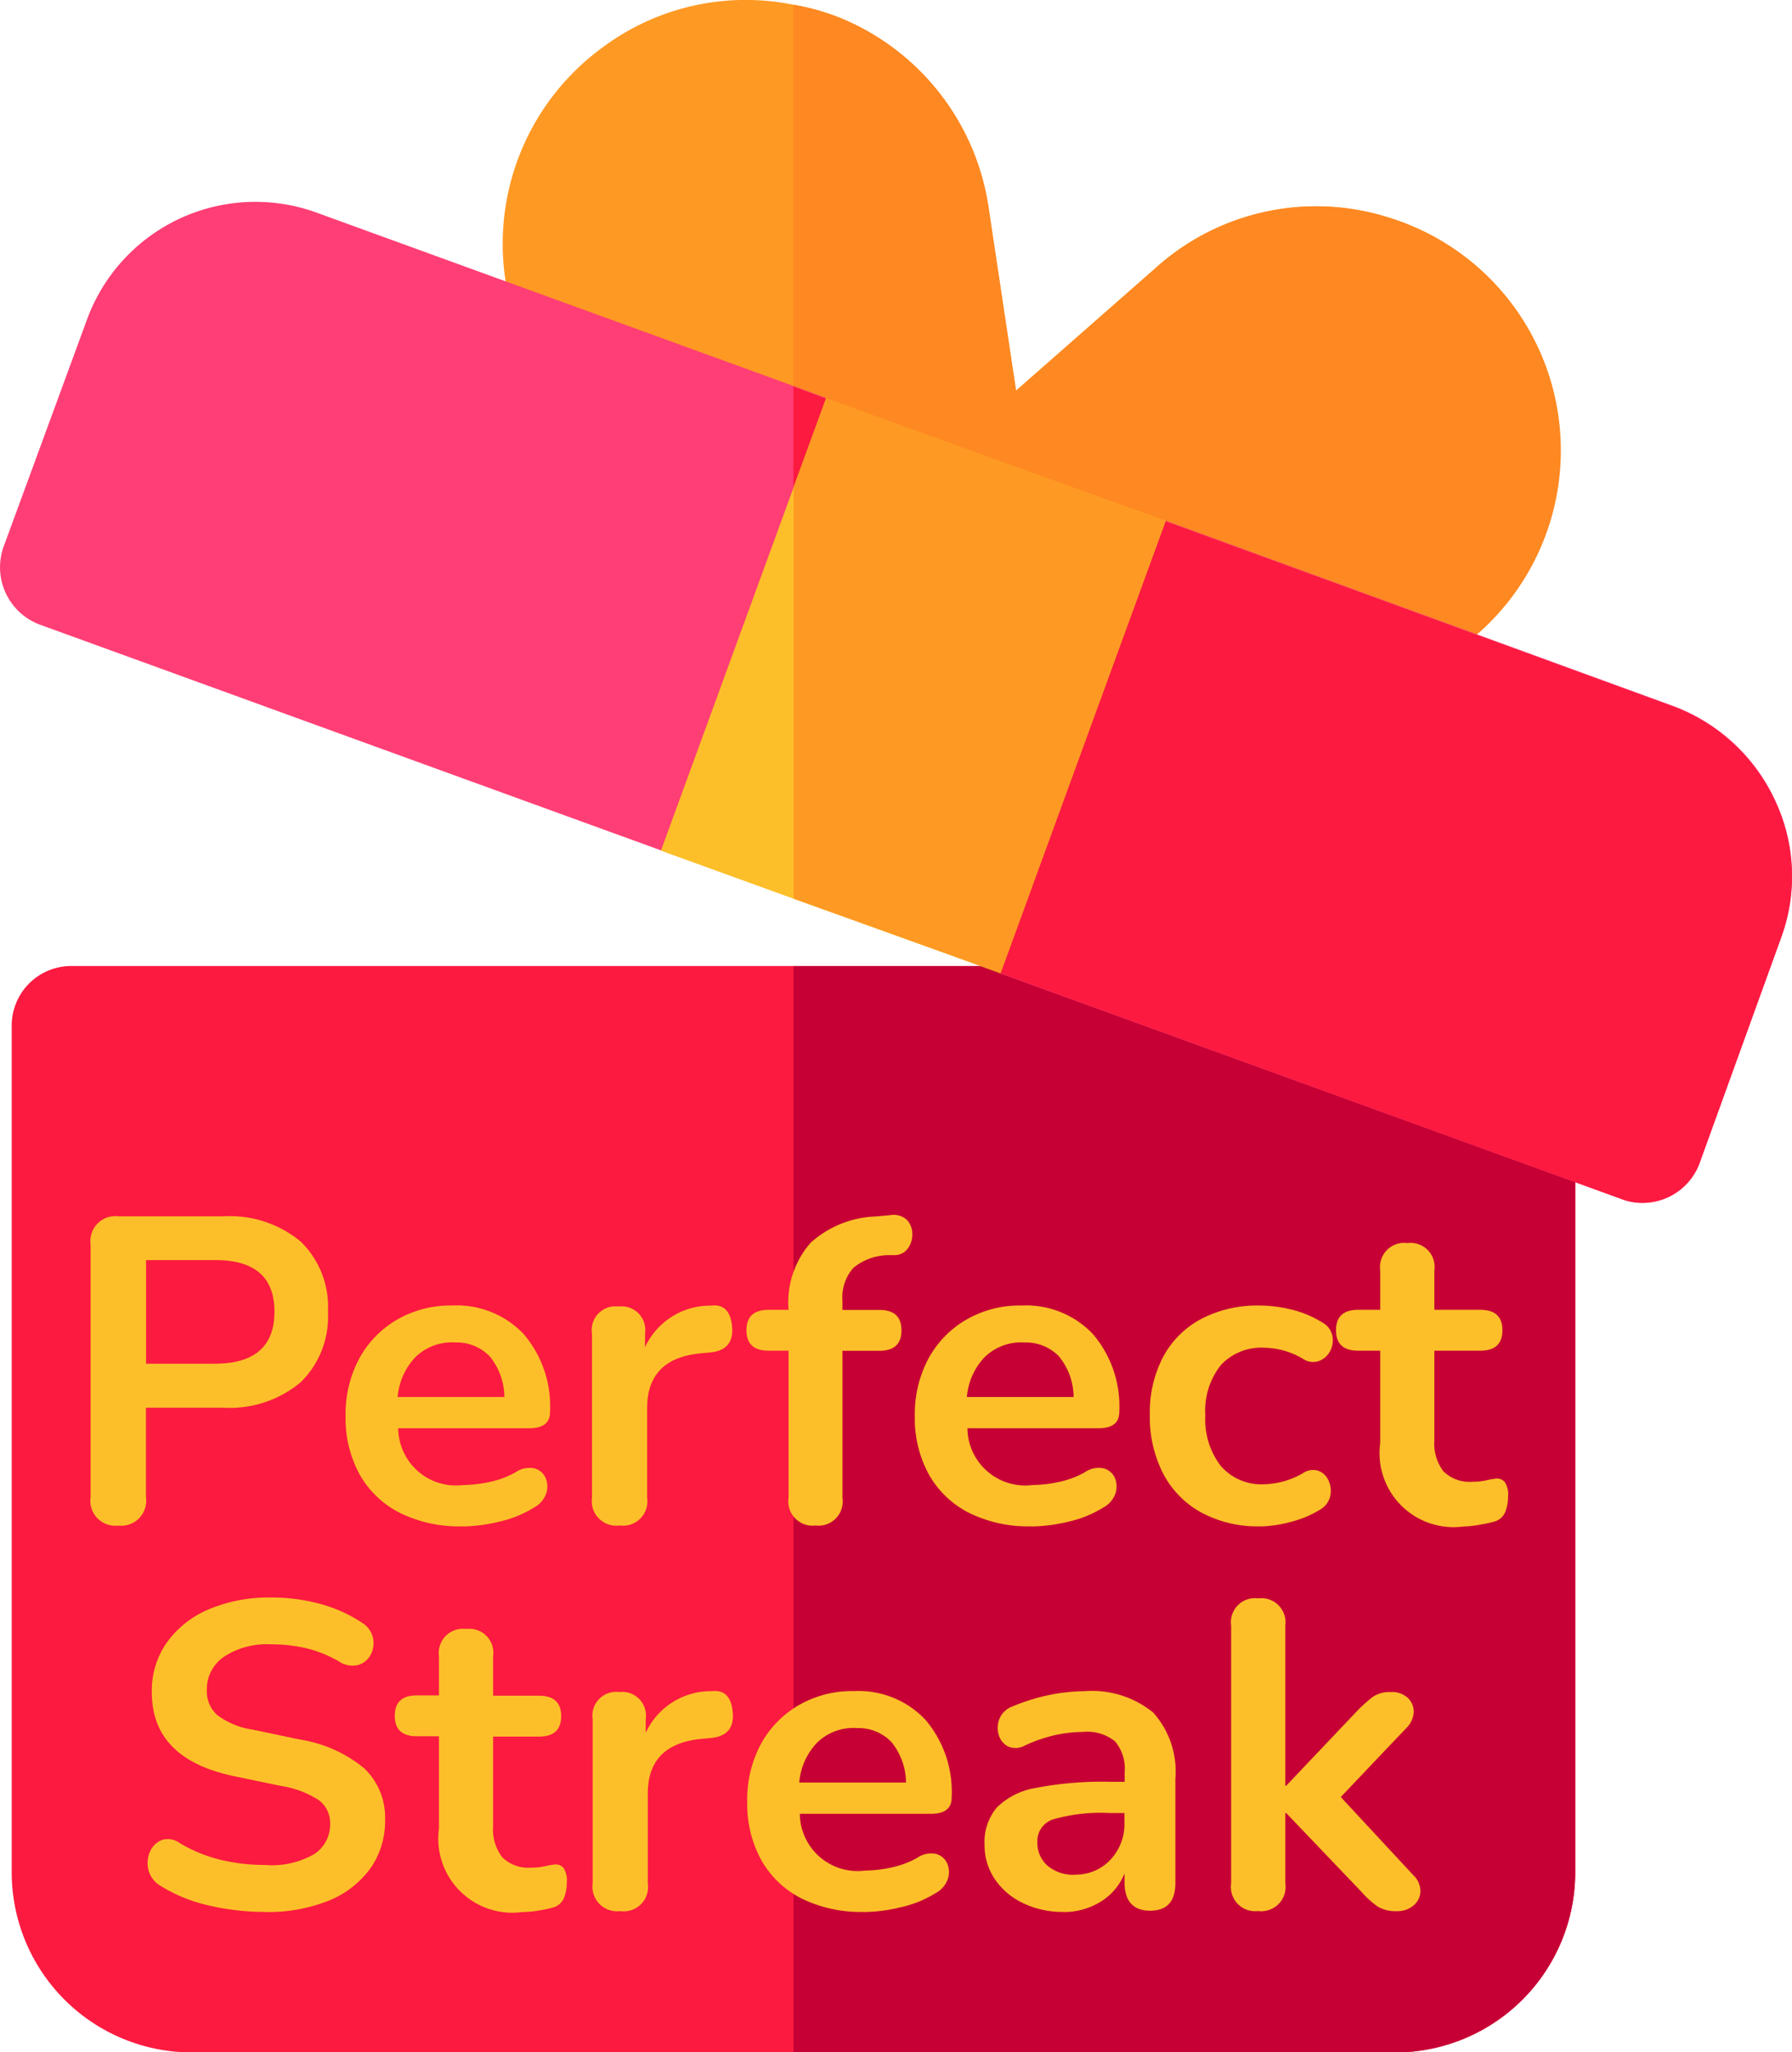 <svg xmlns="http://www.w3.org/2000/svg" width="16.219" height="18.576" viewBox="0 0 16.219 18.576">
  <g id="Group_14120" data-name="Group 14120" transform="translate(-6611 16525.117)">
    <g id="gift-box" transform="translate(6611 -16525.117)">
      <path id="Path_12984" data-name="Path 12984" d="M49.226,241.674l-1.763-.642a.509.509,0,0,0-.185-.033h-11.3a.539.539,0,0,0-.544.544V249.2a1.631,1.631,0,0,0,1.633,1.633H47.952a1.631,1.631,0,0,0,1.633-1.633v-7.013A.54.54,0,0,0,49.226,241.674Z" transform="translate(-35.328 -232.255)" fill="#fc1a40"/>
      <path id="Path_12985" data-name="Path 12985" d="M237.51,242.185V249.2a1.631,1.631,0,0,1-1.633,1.633h-5.442V241H235.2a.509.509,0,0,1,.185.033l1.763.642A.54.54,0,0,1,237.51,242.185Z" transform="translate(-223.253 -232.255)" fill="#c60034"/>
      <path id="Path_12986" data-name="Path 12986" d="M167.392,3.548A2.2,2.2,0,0,0,165.9,1.97a2.169,2.169,0,0,0-2.112.457l-1.263,1.11-.25-1.665A2.2,2.2,0,0,0,160.937.163a2.067,2.067,0,0,0-.425-.12,2.165,2.165,0,0,0-1.72.381,2.2,2.2,0,0,0,.544,3.853l1.176.425,1.448.533h.011l2.514.925a2.335,2.335,0,0,0,.762.131,2.218,2.218,0,0,0,2.144-2.743Z" transform="translate(-153.331 0)" fill="#fe9923"/>
      <path id="Path_12987" data-name="Path 12987" d="M236.639,6.869a2.2,2.2,0,0,1-1.469.566,2.336,2.336,0,0,1-.762-.131l-2.514-.925h-.011l-1.448-.533V1.187a2.069,2.069,0,0,1,.425.12A2.2,2.2,0,0,1,232.2,3.016l.25,1.665,1.263-1.11a2.169,2.169,0,0,1,2.112-.457,2.206,2.206,0,0,1,.816,3.755Z" transform="translate(-223.253 -1.144)" fill="#fe8821"/>
      <path id="Path_12988" data-name="Path 12988" d="M48.6,57.082l-.74,2.046a.551.551,0,0,1-.512.348.509.509,0,0,1-.185-.033L41.537,57.4l-.512-1.687-1.361.3-1.2.272L32.84,54.241a.554.554,0,0,1-.327-.7l.751-2.046a1.623,1.623,0,0,1,2.09-.98l4.31,1.567.294.109s1.176,2.133,1.208,2.133.49-.261.947-.512.914-.512.914-.512l4.593,1.676a1.65,1.65,0,0,1,.925.849A1.611,1.611,0,0,1,48.6,57.082Z" transform="translate(-32.482 -48.588)" fill="#ff3e75"/>
      <path id="Path_12989" data-name="Path 12989" d="M239.371,101.395l-.74,2.046a.551.551,0,0,1-.512.348.509.509,0,0,1-.185-.033l-5.627-2.046-.512-1.687-1.361.3V96.4l.294.109s1.175,2.133,1.208,2.133.49-.261.947-.512.914-.512.914-.512l4.593,1.676a1.65,1.65,0,0,1,.925.849A1.611,1.611,0,0,1,239.371,101.395Z" transform="translate(-223.253 -92.901)" fill="#fc1a40"/>
      <g id="Group_14110" data-name="Group 14110" transform="translate(5.985 3.606)">
        <path id="Path_12991" data-name="Path 12991" d="M198.926,99.4l-.294.805-1.2,3.287,1.2.435,1.361.49.512.185L202,100.508Z" transform="translate(-197.435 -99.398)" fill="#fcbf29"/>
      </g>
      <g id="Group_14111" data-name="Group 14111" transform="translate(7.182 3.606)">
        <path id="Path_12992" data-name="Path 12992" d="M233.8,100.508l-1.491,4.093-.512-.185-1.361-.49V100.2l.294-.805Z" transform="translate(-230.435 -99.398)" fill="#fe9923"/>
      </g>
    </g>
    <path id="Path_13032" data-name="Path 13032" d="M-114.445-48.183a.226.226,0,0,1-.251-.259v-2.285a.226.226,0,0,1,.255-.255h.946a1,1,0,0,1,.7.228.821.821,0,0,1,.247.636.828.828,0,0,1-.247.638,1,1,0,0,1-.7.23h-.7v.809A.226.226,0,0,1-114.445-48.183Zm.251-1.465h.62q.542,0,.542-.471t-.542-.467h-.62Zm2.858,1.472a1.209,1.209,0,0,1-.561-.122.865.865,0,0,1-.363-.346,1.052,1.052,0,0,1-.128-.53,1.062,1.062,0,0,1,.124-.522.909.909,0,0,1,.342-.351.964.964,0,0,1,.5-.128.833.833,0,0,1,.646.259,1.006,1.006,0,0,1,.238.707q0,.145-.188.145h-1.186a.523.523,0,0,0,.589.514,1.183,1.183,0,0,0,.23-.026.837.837,0,0,0,.241-.088.222.222,0,0,1,.173-.037.155.155,0,0,1,.1.084.2.2,0,0,1,.008.139.232.232,0,0,1-.112.132,1.02,1.02,0,0,1-.316.128A1.482,1.482,0,0,1-111.335-48.175Zm-.071-1.665a.473.473,0,0,0-.349.133.594.594,0,0,0-.161.361h.966a.588.588,0,0,0-.132-.367A.415.415,0,0,0-111.406-49.84Zm1.5,1.657a.222.222,0,0,1-.251-.251v-1.484a.215.215,0,0,1,.24-.247.215.215,0,0,1,.24.247v.122a.649.649,0,0,1,.6-.377q.169-.02.188.192t-.2.232l-.086.008q-.483.047-.483.495v.813A.22.22,0,0,1-109.9-48.183Zm1.775,0a.22.22,0,0,1-.247-.251v-1.331h-.181q-.2,0-.2-.185t.2-.185h.181v0a.819.819,0,0,1,.2-.607.929.929,0,0,1,.589-.238l.133-.012a.175.175,0,0,1,.149.043.183.183,0,0,1,.049.124.212.212,0,0,1-.037.13.15.15,0,0,1-.114.065l-.055,0a.512.512,0,0,0-.326.114.4.4,0,0,0-.1.3v.082h.334q.2,0,.2.185t-.2.185h-.334v1.331A.219.219,0,0,1-108.127-48.183Zm1.948.008a1.209,1.209,0,0,1-.561-.122.865.865,0,0,1-.363-.346,1.052,1.052,0,0,1-.128-.53,1.062,1.062,0,0,1,.124-.522.909.909,0,0,1,.342-.351.964.964,0,0,1,.5-.128.833.833,0,0,1,.646.259,1.006,1.006,0,0,1,.238.707q0,.145-.188.145h-1.186a.523.523,0,0,0,.589.514,1.183,1.183,0,0,0,.23-.026.836.836,0,0,0,.241-.088.222.222,0,0,1,.173-.037.155.155,0,0,1,.1.084.2.2,0,0,1,.008.139.232.232,0,0,1-.112.132,1.02,1.02,0,0,1-.316.128A1.482,1.482,0,0,1-106.18-48.175Zm-.071-1.665a.473.473,0,0,0-.349.133.594.594,0,0,0-.161.361h.966a.588.588,0,0,0-.132-.367A.415.415,0,0,0-106.25-49.84Zm2.14,1.665a1.071,1.071,0,0,1-.526-.124.851.851,0,0,1-.346-.351,1.117,1.117,0,0,1-.122-.534,1.082,1.082,0,0,1,.122-.528.836.836,0,0,1,.346-.342,1.1,1.1,0,0,1,.526-.12,1.238,1.238,0,0,1,.281.035.95.95,0,0,1,.285.118.179.179,0,0,1,.092.122.205.205,0,0,1-.02.137.194.194,0,0,1-.1.09.162.162,0,0,1-.147-.02.71.71,0,0,0-.349-.1.5.5,0,0,0-.395.159.667.667,0,0,0-.139.453.692.692,0,0,0,.139.457.486.486,0,0,0,.395.167.731.731,0,0,0,.349-.1.158.158,0,0,1,.145-.02.169.169,0,0,1,.09.092.223.223,0,0,1,.012.137.188.188,0,0,1-.09.12.969.969,0,0,1-.275.114A1.164,1.164,0,0,1-104.11-48.175Zm1.853,0a.67.67,0,0,1-.762-.754v-.836h-.2q-.2,0-.2-.185t.2-.185h.2v-.357a.219.219,0,0,1,.247-.247.217.217,0,0,1,.243.247v.357h.416q.2,0,.2.185t-.2.185h-.416v.809a.419.419,0,0,0,.082.283.338.338,0,0,0,.267.094.527.527,0,0,0,.118-.012.732.732,0,0,1,.09-.016.092.092,0,0,1,.079.029.206.206,0,0,1,.031.135.358.358,0,0,1-.026.139.148.148,0,0,1-.092.084,1.062,1.062,0,0,1-.133.029A.9.9,0,0,1-102.257-48.175Zm-10.855,3.49a2.221,2.221,0,0,1-.512-.059,1.4,1.4,0,0,1-.434-.177.236.236,0,0,1-.11-.145.256.256,0,0,1,.014-.163.192.192,0,0,1,.106-.106.181.181,0,0,1,.167.029,1.341,1.341,0,0,0,.365.149,1.7,1.7,0,0,0,.4.047.771.771,0,0,0,.452-.1.32.32,0,0,0,.141-.269.259.259,0,0,0-.1-.216.868.868,0,0,0-.344-.13l-.432-.09q-.738-.157-.738-.758a.757.757,0,0,1,.137-.452.893.893,0,0,1,.381-.3,1.4,1.4,0,0,1,.561-.106,1.665,1.665,0,0,1,.448.059,1.3,1.3,0,0,1,.381.173.214.214,0,0,1,.094.135.224.224,0,0,1-.02.149.187.187,0,0,1-.112.094.218.218,0,0,1-.179-.033,1.118,1.118,0,0,0-.294-.118,1.4,1.4,0,0,0-.322-.035.7.7,0,0,0-.424.114.355.355,0,0,0-.153.3.288.288,0,0,0,.094.226.7.7,0,0,0,.322.132l.428.09a1.211,1.211,0,0,1,.579.259.612.612,0,0,1,.19.471.735.735,0,0,1-.133.436.863.863,0,0,1-.379.293A1.477,1.477,0,0,1-113.112-44.685Zm2.336,0a.67.67,0,0,1-.762-.754v-.836h-.2q-.2,0-.2-.185t.2-.185h.2V-47a.219.219,0,0,1,.247-.247.217.217,0,0,1,.243.247v.357h.416q.2,0,.2.185t-.2.185h-.416v.809a.419.419,0,0,0,.082.283.338.338,0,0,0,.267.094.527.527,0,0,0,.118-.012.732.732,0,0,1,.09-.016.092.092,0,0,1,.079.029.206.206,0,0,1,.031.135.358.358,0,0,1-.026.139.148.148,0,0,1-.092.084,1.064,1.064,0,0,1-.133.029A.9.9,0,0,1-110.775-44.685Zm.88-.008a.222.222,0,0,1-.251-.251v-1.484a.215.215,0,0,1,.24-.247.215.215,0,0,1,.24.247v.122a.649.649,0,0,1,.6-.377q.169-.02.188.192t-.2.232l-.086.008q-.483.047-.483.495v.813A.22.22,0,0,1-109.9-44.693Zm2.2.008a1.209,1.209,0,0,1-.561-.122.865.865,0,0,1-.363-.346,1.053,1.053,0,0,1-.128-.53,1.062,1.062,0,0,1,.124-.522.909.909,0,0,1,.342-.351.964.964,0,0,1,.5-.128.833.833,0,0,1,.646.259,1.006,1.006,0,0,1,.238.707q0,.145-.188.145h-1.186a.523.523,0,0,0,.589.514,1.183,1.183,0,0,0,.23-.026.837.837,0,0,0,.241-.088.222.222,0,0,1,.173-.037.155.155,0,0,1,.1.084.2.2,0,0,1,.008.139.232.232,0,0,1-.112.132,1.02,1.02,0,0,1-.316.128A1.482,1.482,0,0,1-107.693-44.685Zm-.071-1.665a.473.473,0,0,0-.349.133.594.594,0,0,0-.161.361h.966a.588.588,0,0,0-.132-.367A.415.415,0,0,0-107.764-46.35Zm1.885,1.665a.827.827,0,0,1-.371-.08.642.642,0,0,1-.255-.218.544.544,0,0,1-.092-.31.487.487,0,0,1,.11-.336.656.656,0,0,1,.357-.179,3.186,3.186,0,0,1,.664-.055h.137v-.082a.389.389,0,0,0-.086-.283.4.4,0,0,0-.291-.086,1.2,1.2,0,0,0-.245.027,1.307,1.307,0,0,0-.277.094.174.174,0,0,1-.157.01.169.169,0,0,1-.084-.106.22.22,0,0,1,.008-.147.2.2,0,0,1,.12-.11,1.771,1.771,0,0,1,.347-.106,1.657,1.657,0,0,1,.3-.031.877.877,0,0,1,.624.194.8.8,0,0,1,.2.6v.942q0,.251-.228.251t-.232-.251v-.086a.536.536,0,0,1-.212.253A.631.631,0,0,1-105.879-44.685Zm.1-.338a.424.424,0,0,0,.32-.133.469.469,0,0,0,.128-.338v-.086h-.133a1.569,1.569,0,0,0-.512.057.206.206,0,0,0-.143.206.274.274,0,0,0,.09.212A.359.359,0,0,0-105.777-45.023Zm1.657.33a.219.219,0,0,1-.243-.251v-2.332a.217.217,0,0,1,.243-.247.219.219,0,0,1,.247.247v1.449h.008l.648-.683a1.242,1.242,0,0,1,.137-.122.267.267,0,0,1,.161-.043.21.21,0,0,1,.155.053.174.174,0,0,1,.053.128.22.22,0,0,1-.071.149l-.589.62.656.707a.2.2,0,0,1,.065.151.175.175,0,0,1-.065.126.225.225,0,0,1-.149.049.311.311,0,0,1-.175-.043.812.812,0,0,1-.143-.13l-.683-.715h-.008v.636A.22.22,0,0,1-104.12-44.693Z" transform="translate(6726.516 -16463.125)" fill="#fdbf29"/>
  </g>
</svg>
